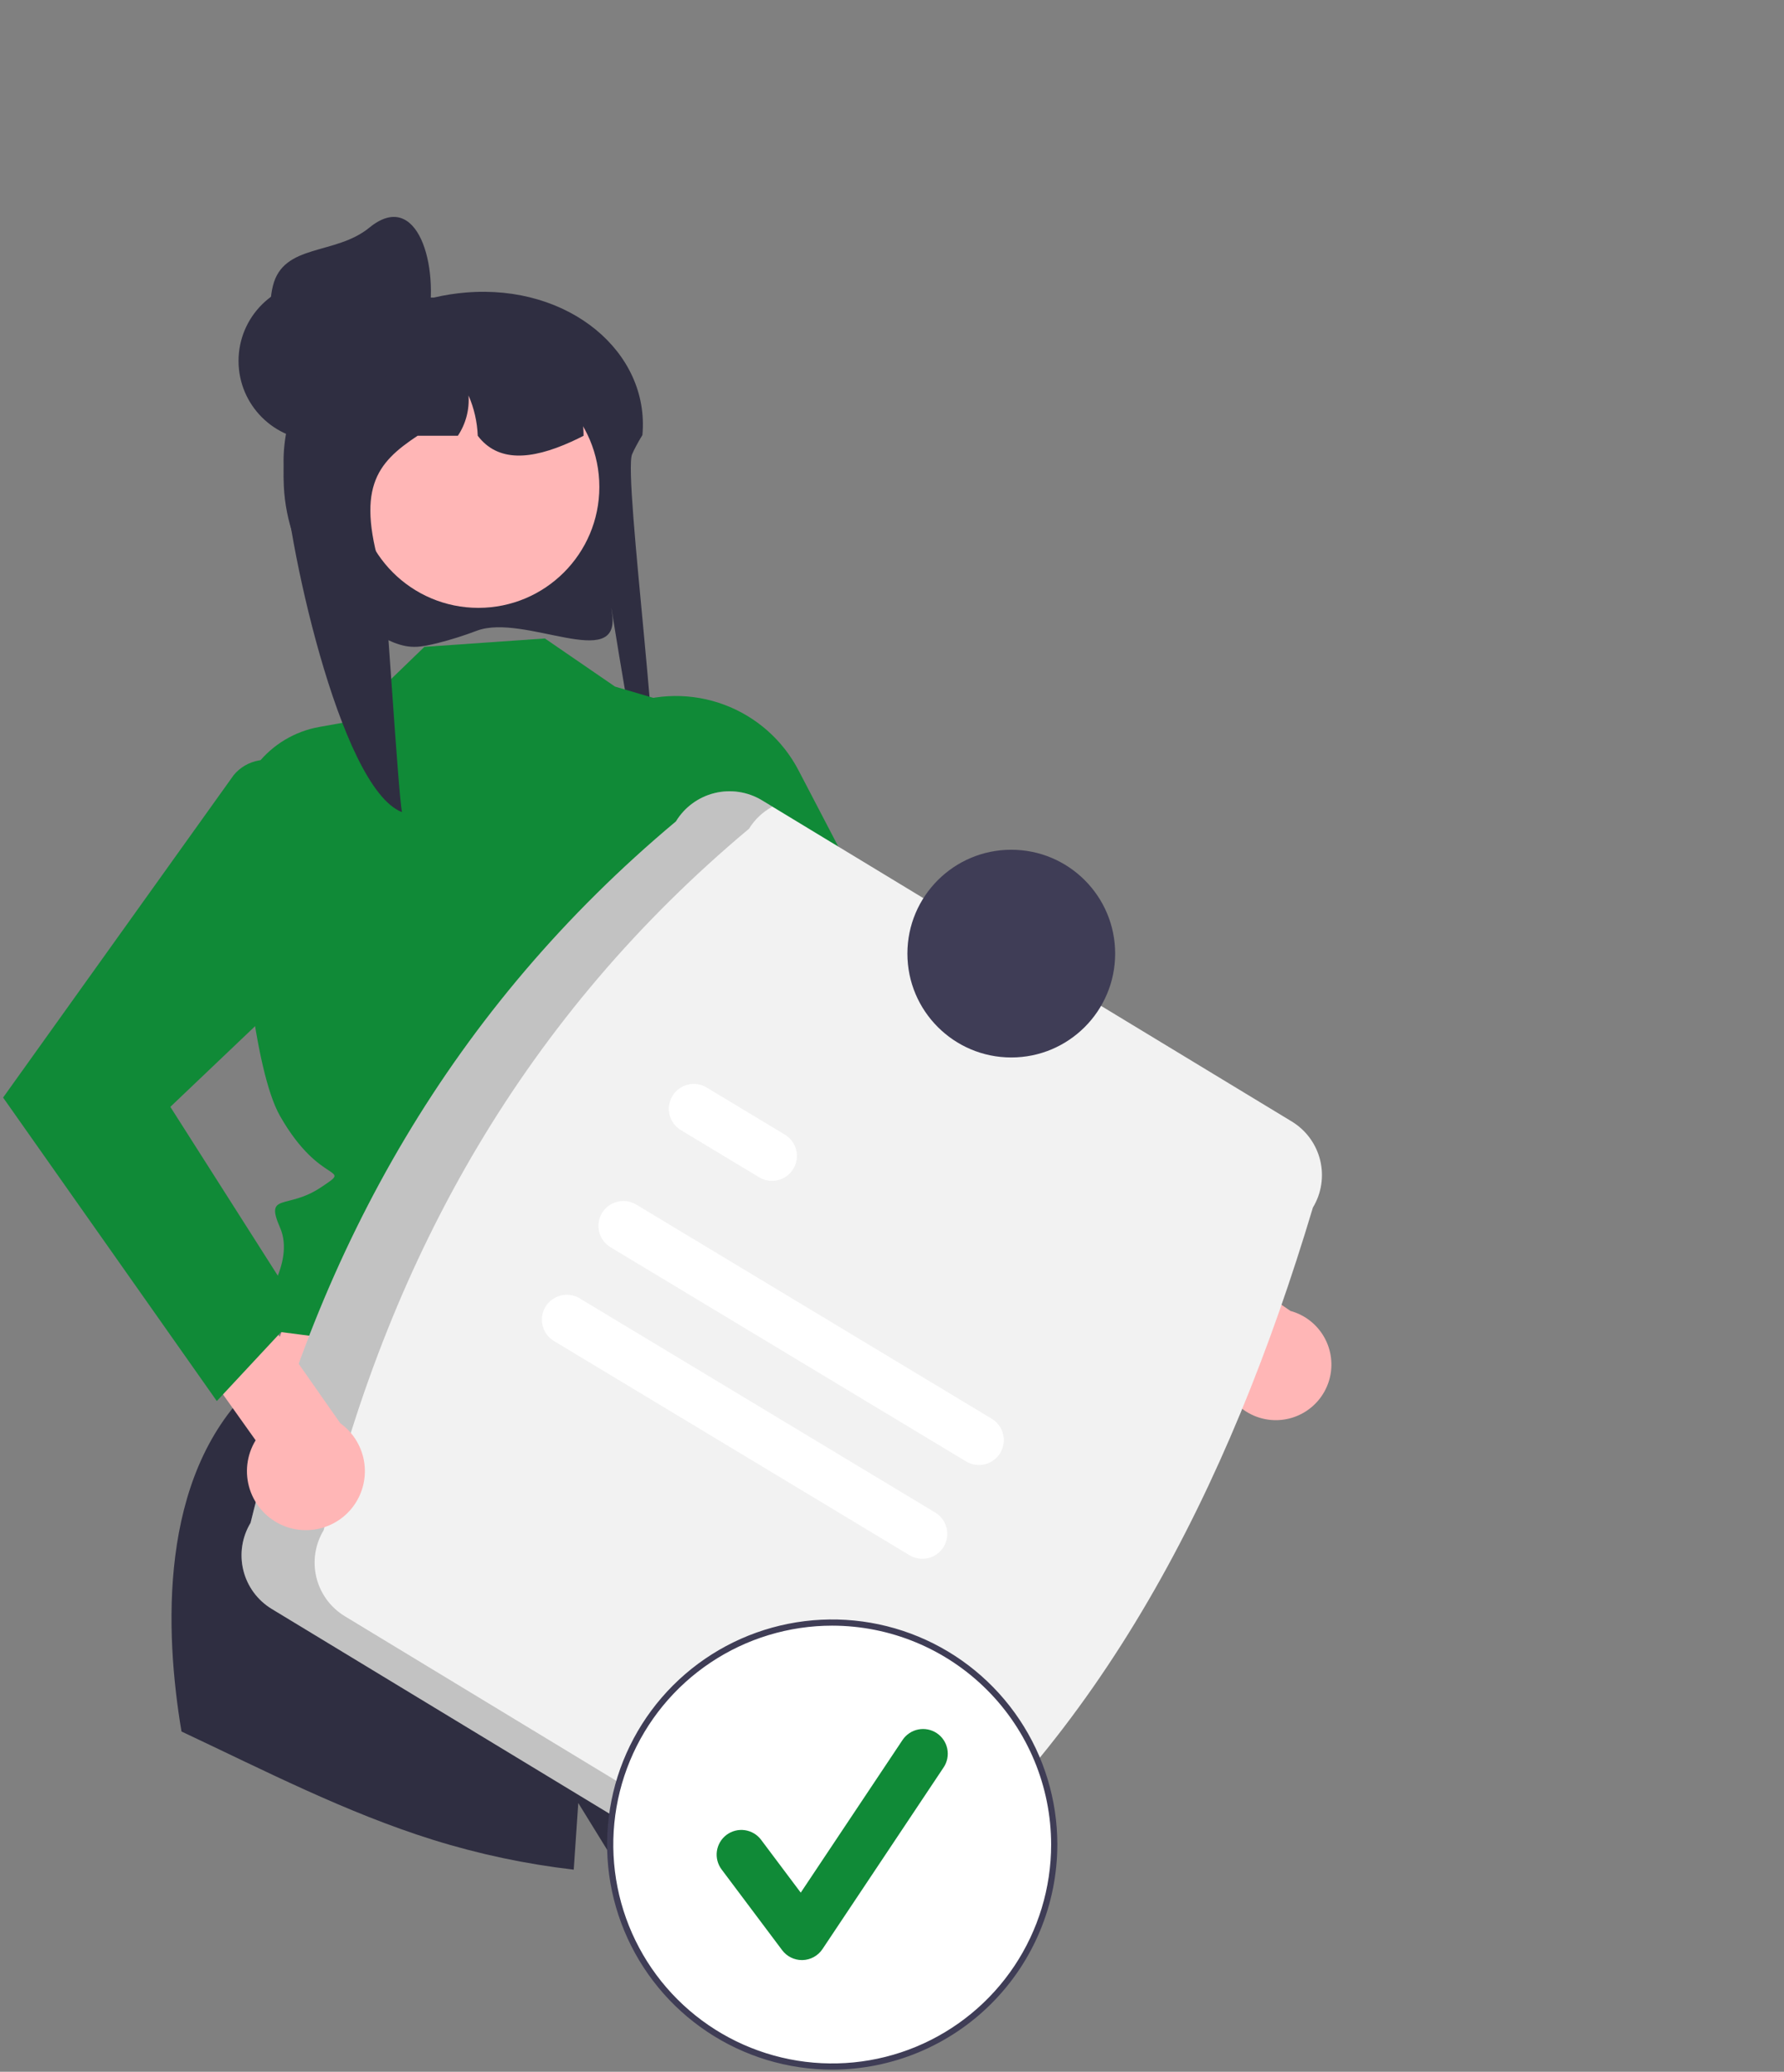 <svg width="576" height="669" viewBox="0 0 576 669" fill="none" xmlns="http://www.w3.org/2000/svg">
<rect x="0" y="0" width="576" height="669" fill="#808080" stroke="none"/>
<g clip-path="url(#clip0_1_2)">
<path d="M154.017 203.647C149.911 205.212 145.718 206.537 141.46 207.619C135.834 208.99 132.658 209.625 127.228 207.518C127.038 207.444 126.856 207.371 126.684 207.299C116.392 202.923 107.595 195.65 101.362 186.364C95.129 177.079 91.731 166.182 91.579 155C91.552 154.616 91.552 154.213 91.552 153.819C91.547 151.924 91.637 150.03 91.823 148.144C92.061 145.575 92.472 143.025 93.053 140.511L92.999 140.501C88.603 136.006 86.912 129.849 87.473 123.662C87.857 119.467 89.188 115.415 91.366 111.809C93.544 108.204 96.511 105.14 100.045 102.848C105.584 99.366 111.829 97.162 118.326 96.396C120.071 96.195 121.825 96.093 123.581 96.091H140.08C143.487 95.293 146.949 94.747 150.437 94.458H150.464C183.669 91.704 209.855 113.717 207.413 140.501C207.395 140.531 207.368 140.56 207.35 140.59C206.644 141.741 206.02 142.832 205.468 143.875C204.935 144.849 204.482 145.783 204.093 146.668C201.063 153.514 215.463 259.73 210.298 261.343C207.359 262.258 195.509 183.22 197.635 198.249C200.312 217.105 169.315 197.993 154.017 203.647Z" fill="#2F2E41"/>
<path d="M204.039 395.654L250.068 493.714L73.005 475.781L109.966 381.645L204.039 395.654Z" fill="#FFB6B6"/>
<path d="M296.439 592.26C265.648 602.509 233.201 606.855 200.799 605.07L186.709 582.22C186.709 582.22 186.119 590.73 185.239 603.74C169.814 601.952 154.591 598.725 139.769 594.1C111.659 585.31 85.309 571.69 58.599 559.13C53.189 526.88 51.159 477.15 81.069 448.2L242.059 477.7C242.059 477.7 267.889 497.02 260.979 503.94C254.069 510.85 252.999 509.78 257.539 514.32C262.079 518.86 271.889 524.93 271.989 528.9C272.029 530.45 283.039 558.56 296.439 592.26Z" fill="#2F2E41"/>
<path d="M175.926 206.167L137.032 208.88L111.893 233.172L103.088 234.744C95.174 236.155 88.053 240.421 83.076 246.733C78.098 253.045 75.609 260.964 76.082 268.989C77.893 299.672 81.948 345.517 90.423 360.391C103.564 383.454 114.418 376.218 103.564 383.454C92.71 390.69 85.422 385.004 90.423 396.44C95.423 407.876 83.665 422.545 83.665 422.545L78.984 427.226L83.948 429.261L242.145 449.845C242.145 449.845 228.466 388.344 237.02 373.235C245.575 358.127 266.316 312.459 247.805 294.589L229.705 230.895L198.571 221.713L175.926 206.167Z" fill="#108A37"/>
<path d="M411.374 458.589C408.771 458.506 406.217 457.859 403.889 456.692C401.561 455.526 399.513 453.867 397.889 451.832C396.265 449.796 395.102 447.432 394.481 444.903C393.861 442.374 393.797 439.74 394.294 437.183L320.087 386.928L328.942 362.985L416.641 423.318C420.882 424.475 424.551 427.148 426.953 430.829C429.355 434.511 430.323 438.946 429.674 443.293C429.024 447.641 426.803 451.599 423.43 454.418C420.057 457.237 415.768 458.721 411.374 458.589Z" fill="#FFB6B6"/>
<path d="M201.777 227.887L190.994 232.157L248.516 344.5L367.595 425.669L384.76 396.657L294.116 318.363L257.826 248.765C252.719 238.97 244.163 231.415 233.812 227.559C223.461 223.704 212.048 223.82 201.777 227.887Z" fill="#108A37"/>
<path d="M154.455 196.286C176.025 196.286 193.511 178.8 193.511 157.231C193.511 135.661 176.025 118.175 154.455 118.175C132.885 118.175 115.399 135.661 115.399 157.231C115.399 178.8 132.885 196.286 154.455 196.286Z" fill="#FFB6B6"/>
<path d="M188.418 140.715C187.767 141.059 187.124 141.375 186.473 141.692C185.795 142.017 185.116 142.343 184.429 142.651C171.359 148.575 160.712 149.236 154.254 140.715C154.077 136.232 153.068 131.821 151.278 127.708C151.594 132.305 150.383 136.878 147.832 140.715H134.825C121.429 149.606 114.554 157.774 123.853 186.963C124.459 188.881 128.61 257.01 129.795 262.247C109.516 254.468 92.022 171.876 91.579 150.113C91.552 149.76 91.552 149.389 91.552 149.027C91.547 147.284 91.637 145.542 91.823 143.808C92.062 141.442 92.473 139.096 93.053 136.789L92.999 136.78C90.936 134.808 89.362 132.38 88.402 129.692C87.443 127.003 87.124 124.128 87.473 121.295C90.874 116.84 95.085 113.066 99.883 110.169C104.246 108.056 108.793 106.349 113.469 105.067C113.586 105.04 113.686 105.013 113.803 104.986C115.233 104.597 116.698 104.244 118.163 103.937C121.183 103.304 124.236 102.841 127.308 102.553C127.534 102.544 127.751 102.526 127.95 102.526C129.179 102.527 130.385 102.858 131.442 103.484C131.451 103.484 131.451 103.494 131.469 103.494C132.484 104.1 133.326 104.958 133.914 105.985C134.502 107.011 134.815 108.172 134.825 109.355H149.315C149.849 109.355 150.382 109.373 150.916 109.4C171.096 110.205 187.314 118.834 188.355 138.671C188.4 139.358 188.418 140.027 188.418 140.715Z" fill="#2F2E41"/>
<path d="M102.747 142.285C116.958 142.285 128.477 130.765 128.477 116.555C128.477 102.344 116.958 90.825 102.747 90.825C88.537 90.825 77.017 102.344 77.017 116.555C77.017 130.765 88.537 142.285 102.747 142.285Z" fill="#2F2E41"/>
<path d="M138.072 104.654C135.149 118.56 120.727 126.878 106.93 123.475C100.304 121.841 94.599 117.643 91.069 111.802C87.54 105.962 86.474 98.959 88.108 92.333C91.51 78.536 108.255 82.514 119.25 73.512C134.805 60.777 142.014 85.9 138.072 104.654Z" fill="#2F2E41"/>
<path d="M80.903 491.756C102.833 402.329 146.284 325.464 218.244 265.242C221.029 260.661 225.518 257.371 230.725 256.095C235.932 254.819 241.434 255.66 246.021 258.435L417.09 362.157C421.671 364.942 424.961 369.431 426.237 374.638C427.513 379.846 426.672 385.347 423.897 389.934C396.431 481.697 355.293 561.322 286.557 616.449C283.772 621.03 279.283 624.32 274.076 625.596C268.868 626.872 263.367 626.031 258.78 623.256L87.711 519.534C83.13 516.749 79.84 512.26 78.564 507.053C77.287 501.845 78.129 496.344 80.903 491.756Z" fill="#F2F2F2"/>
<path opacity="0.2" d="M111.309 521.894C106.728 519.11 103.438 514.621 102.162 509.414C100.885 504.206 101.727 498.705 104.501 494.117C126.431 404.69 169.882 327.825 241.842 267.603C243.686 264.604 246.289 262.145 249.388 260.476L246.021 258.434C241.434 255.66 235.933 254.818 230.725 256.095C225.518 257.371 221.029 260.66 218.244 265.242C146.284 325.464 102.833 402.328 80.903 491.756C78.129 496.344 77.287 501.845 78.564 507.052C79.84 512.26 83.13 516.748 87.711 519.533L258.779 623.256C261.824 625.088 265.299 626.083 268.852 626.139C272.405 626.195 275.91 625.311 279.011 623.576L111.309 521.894Z" fill="black"/>
<path d="M311.929 471.931L197.1 402.743C195.275 401.64 193.963 399.859 193.451 397.79C192.939 395.72 193.27 393.533 194.37 391.707C195.47 389.881 197.25 388.567 199.318 388.052C201.387 387.538 203.575 387.865 205.402 388.963L320.231 458.152C322.051 459.256 323.359 461.037 323.868 463.104C324.377 465.171 324.046 467.356 322.947 469.179C321.849 471.003 320.072 472.316 318.006 472.832C315.941 473.348 313.755 473.024 311.929 471.931Z" fill="white"/>
<path d="M245.128 380.18L219.866 364.959C218.035 363.864 216.715 362.086 216.194 360.017C215.674 357.948 215.997 355.757 217.093 353.926C218.188 352.096 219.966 350.775 222.035 350.255C224.104 349.735 226.294 350.058 228.125 351.153L228.169 351.179L253.431 366.401C255.251 367.505 256.56 369.286 257.069 371.353C257.579 373.421 257.248 375.606 256.149 377.43C255.05 379.253 253.273 380.567 251.207 381.082C249.141 381.598 246.955 381.274 245.128 380.18Z" fill="white"/>
<path d="M293.678 502.22L178.849 433.032C177.023 431.932 175.708 430.152 175.193 428.083C174.678 426.014 175.006 423.825 176.104 421.998C177.202 420.17 178.981 418.854 181.05 418.337C183.118 417.82 185.307 418.146 187.135 419.242L187.152 419.252L301.981 488.441C303.801 489.545 305.108 491.326 305.618 493.393C306.127 495.46 305.796 497.645 304.697 499.469C303.598 501.292 301.822 502.605 299.756 503.121C297.691 503.637 295.505 503.313 293.678 502.22Z" fill="white"/>
<path d="M326.511 341.474C345.034 341.474 360.05 326.458 360.05 307.935C360.05 289.412 345.034 274.396 326.511 274.396C307.988 274.396 292.972 289.412 292.972 307.935C292.972 326.458 307.988 341.474 326.511 341.474Z" fill="#3F3D56"/>
<path d="M268.698 667.318C308.289 667.318 340.383 635.224 340.383 595.633C340.383 556.043 308.289 523.948 268.698 523.948C229.108 523.948 197.013 556.043 197.013 595.633C197.013 635.224 229.108 667.318 268.698 667.318Z" fill="white"/>
<path d="M268.698 668.319C254.322 668.319 240.27 664.056 228.317 656.069C216.364 648.082 207.047 636.73 201.546 623.449C196.045 610.168 194.605 595.553 197.41 581.454C200.214 567.354 207.137 554.403 217.302 544.238C227.467 534.072 240.418 527.15 254.518 524.345C268.617 521.541 283.232 522.98 296.513 528.481C309.795 533.982 321.147 543.299 329.133 555.252C337.12 567.204 341.383 581.257 341.383 595.633C341.362 614.904 333.697 633.379 320.07 647.005C306.444 660.632 287.969 668.297 268.698 668.319ZM268.698 524.948C254.718 524.948 241.052 529.094 229.428 536.861C217.803 544.628 208.744 555.668 203.394 568.584C198.044 581.5 196.644 595.712 199.371 609.424C202.099 623.135 208.831 635.73 218.716 645.616C228.602 655.501 241.197 662.233 254.908 664.96C268.62 667.688 282.832 666.288 295.748 660.938C308.664 655.588 319.704 646.528 327.471 634.904C335.238 623.28 339.383 609.613 339.383 595.633C339.362 576.893 331.908 558.926 318.657 545.675C305.405 532.423 287.438 524.97 268.698 524.948Z" fill="#3F3D56"/>
<path d="M258.919 632.942C257.681 632.942 256.46 632.654 255.353 632.1C254.246 631.546 253.283 630.742 252.54 629.752L232.983 603.676C232.354 602.838 231.896 601.885 231.635 600.87C231.375 599.855 231.317 598.799 231.464 597.762C231.612 596.724 231.963 595.726 232.497 594.825C233.03 593.923 233.736 593.135 234.574 592.507C235.413 591.878 236.367 591.421 237.382 591.161C238.397 590.901 239.453 590.844 240.49 590.993C241.527 591.142 242.525 591.493 243.426 592.028C244.327 592.562 245.114 593.269 245.742 594.108L258.537 611.166L291.398 561.874C291.979 561.003 292.726 560.255 293.596 559.672C294.466 559.089 295.442 558.684 296.469 558.478C297.496 558.273 298.553 558.272 299.58 558.475C300.608 558.678 301.585 559.082 302.456 559.663C303.328 560.243 304.076 560.99 304.659 561.86C305.241 562.73 305.647 563.707 305.852 564.734C306.058 565.76 306.059 566.818 305.856 567.845C305.652 568.872 305.249 569.849 304.668 570.721L265.554 629.391C264.847 630.452 263.895 631.328 262.779 631.945C261.663 632.563 260.416 632.904 259.141 632.939C259.067 632.941 258.993 632.942 258.919 632.942Z" fill="#108A37"/>
<path d="M91.57 492.704C89.014 491.656 86.716 490.066 84.835 488.043C82.954 486.021 81.534 483.613 80.675 480.988C79.816 478.363 79.537 475.582 79.858 472.838C80.179 470.095 81.093 467.454 82.535 465.098L27.429 387.637L45.108 367.127L109.884 459.607C113.669 462.33 116.324 466.346 117.346 470.895C118.368 475.445 117.685 480.21 115.428 484.29C113.17 488.37 109.495 491.479 105.098 493.03C100.7 494.581 95.887 494.465 91.57 492.704Z" fill="#FFB6B6"/>
<path d="M92.836 247.232C90.048 245.592 86.767 244.999 83.582 245.56C80.396 246.12 77.514 247.798 75.454 250.292L1 354.421L70 452.421L97 423.421L55 357.421L110.818 304.276C115.405 294.227 116.106 282.835 112.785 272.3C109.464 261.764 102.357 252.834 92.836 247.232Z" fill="#108A37"/>
</g>
<defs>
<clipPath id="clip0_1_2">
<rect width="575.455" height="668.319" fill="white"/>
</clipPath>
</defs>
</svg>
